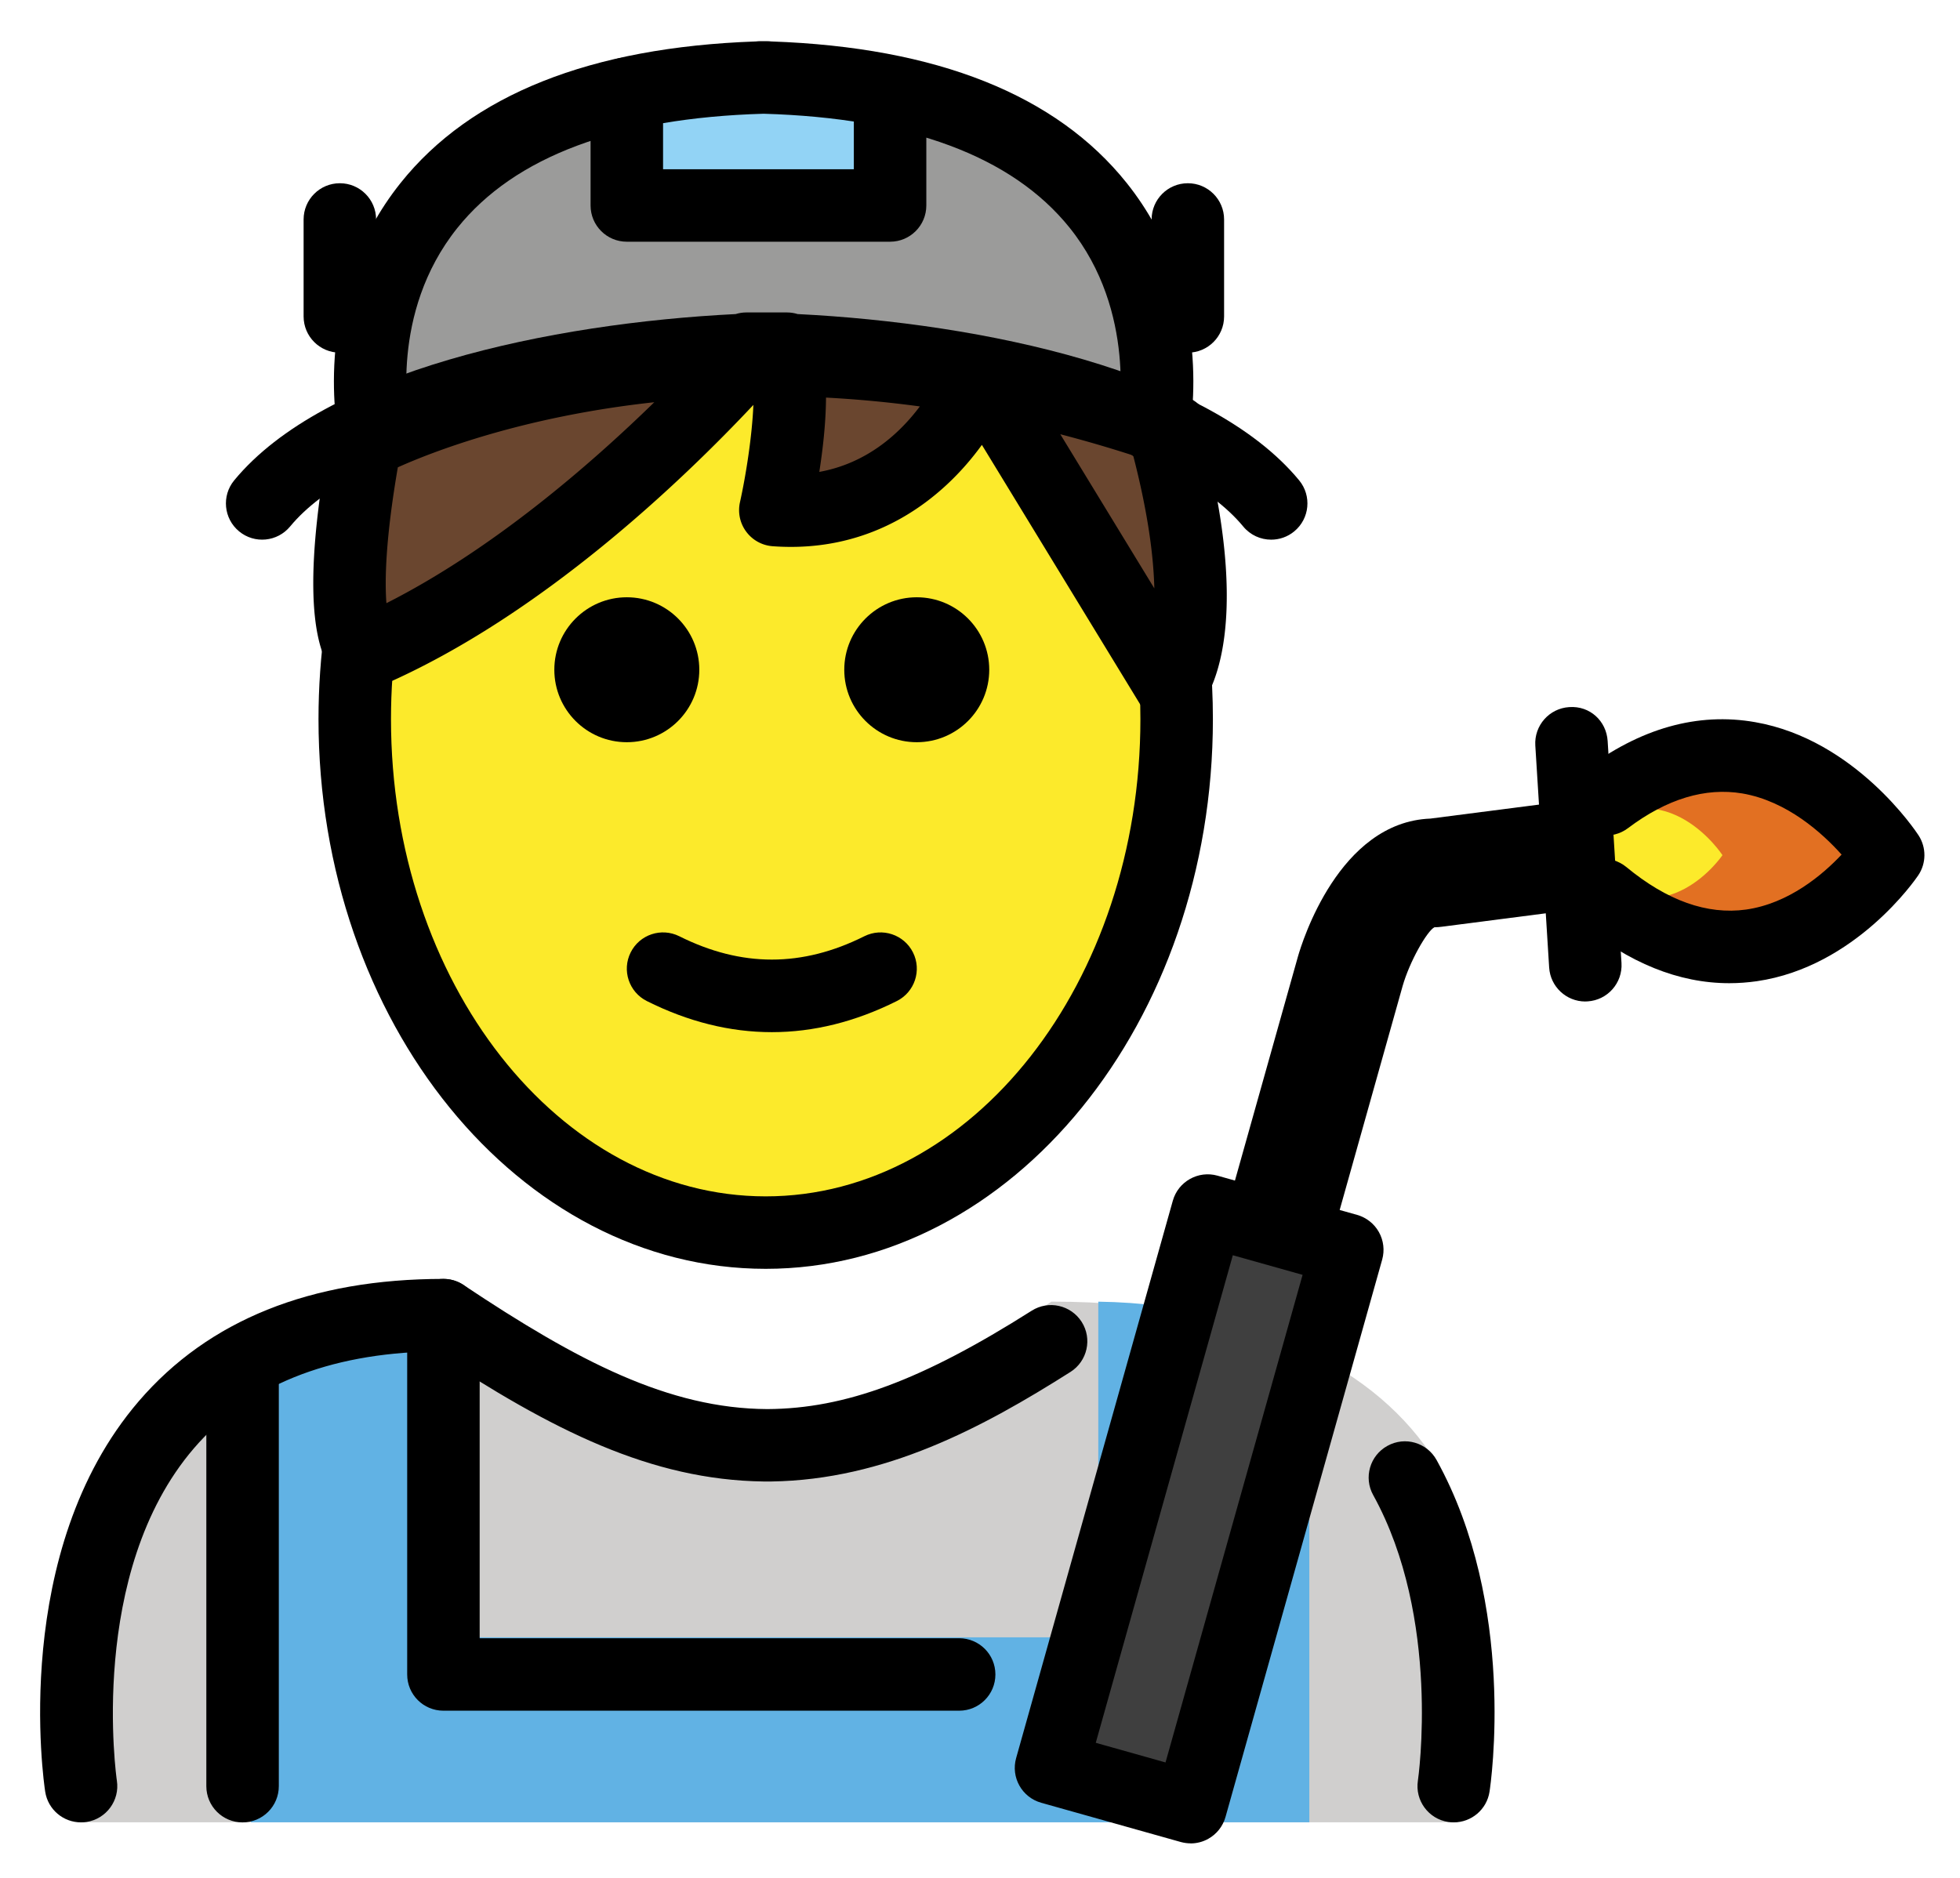 <svg xmlns="http://www.w3.org/2000/svg" role="img" viewBox="14.59 8.59 54.08 51.83"><title>1F468-200D-1F3ED.svg</title><path fill="#9B9B9A" d="M35.574 10.726c.029.001.056.003.085.004.029-.001.055-.003.085-.004h-.169zm.085.004c-12.614.354-10.76 9.619-10.76 9.619 6.483-3.498 18.029-2.545 21.52 0 0 0 1.855-9.265-10.76-9.619z"/><path fill="#D0CFCE" d="M16.825 58.883s-2-13.67 10-13.67c3.192 2.128 5.926 3.598 9 3.592H35.7c3.074.006 4.708-2.164 7.9-4.292 5.715 0 9.042 1.936 10.584 4.387 2.016 4.236.604 9.983.604 9.983"/><path fill="#E27022" d="M58.827 33.29c4.577 3.776 7.859-1.101 7.859-1.101s-3.238-4.972-7.781-1.54"/><path fill="#92D3F5" d="M31.885 11.175v3.087h7.264v-3.087"/><path fill="none" d="M57.95 29.104l.382 6.126"/><path fill="#61B2E4" d="M50.717 46.066v12.817H21.514V45.811l-.003-.006c1.394-.797 3.203-1.292 5.545-1.292v9.265h17.838v-9.209l.001-.055c2.393.035 4.491.596 5.876 1.467"/><path fill="#3F3F3F" d="M43.592 57.382l4.324-15.382 3.851 1.082-4.324 15.382z"/><path fill="#FCEA2B" d="M58.414 32.71c2.156 1.779 3.702-.519 3.702-.519s-1.525-2.342-3.665-.726"/><g><path fill="#6A462F" d="M46.722 20.525c1.508 5.499.175 6.973.175 6.973l-5.26-8.624s-1.478 4.106-5.654 3.793c0 0 .647-2.893.293-4.168l-1.046-.055c-1.402 1.562-5.764 6.128-10.604 8.188l-.007-.001.029.004s-.945-.611.024-5.826c0 0 9.123-4.933 22.314-.323"/></g><g><path fill="#FCEA2B" d="M41.773 19.097c-.072-.013-.141-.023-.213-.036-.349.797-1.938 3.878-5.577 3.606 0 0 .636-2.848.3-4.138-.39-.006-.763-0-1.137.008-1.478 1.637-5.759 6.063-10.508 8.09.006.005.01.008.01.008l-.021-.003c-0.0 0-.001 0-.001 0l-.007-.001.008.001c.004-.002.007-.004.011-.005-.036-.031-.172-.176-.277-.612-.113.802-.183 1.623-.183 2.466 0 7.828 5.076 14.173 11.338 14.173 6.262 0 11.338-6.346 11.338-14.173 0-.38-.022-.752-.045-1.125l-5.037-8.259z"/></g><g><path d="M41.885 27.074c0 1.105-.896 2-2 2s-2-.895-2-2c0-1.103.896-2 2-2s2 .896 2 2m-8 0c0 1.105-.896 2-2 2s-2-.895-2-2c0-1.103.896-2 2-2s2 .896 2 2m2 10.002c-1.152 0-2.304-.286-3.447-.858-.494-.247-.694-.848-.447-1.342.247-.494.846-.694 1.342-.447 1.718.859 3.388.859 5.106 0 .495-.247 1.095-.046 1.342.447.247.494.047 1.095-.447 1.342-1.144.572-2.295.858-3.447.858zm3.264-21.815h-7.264c-.553 0-1-.448-1-1v-3.087c0-.552.447-1 1-1 .553 0 1 .448 1 1v2.087h5.264v-2.087c0-.552.447-1 1-1 .553 0 1 .448 1 1v3.087c0 .552-.447 1-1 1zm8.216 3.062c-.553 0-1-.448-1-1v-2.676c0-.552.447-1 1-1 .553 0 1 .448 1 1v2.676c0 .552-.447 1-1 1zm-23.398 0c-.553 0-1-.448-1-1v-2.676c0-.552.447-1 1-1s1 .448 1 1v2.676c0 .552-.447 1-1 1z"/><path d="M35.717 43.608c-6.804 0-12.339-6.807-12.339-15.173 0-.876.062-1.754.182-2.606l1.98.28c-.107.76-.162 1.542-.162 2.326 0 7.264 4.638 13.173 10.339 13.173s10.339-5.909 10.339-13.173c0-1.072-.102-2.139-.303-3.17l1.963-.383c.226 1.157.34 2.353.34 3.553 0 8.367-5.535 15.173-12.339 15.173z"/><path d="M46.897 28.498a1.015 1.015 0 0 1-.094-.004c-.314-.029-.596-.206-.76-.475l-4.361-7.151c-1.077 1.49-2.982 3.001-5.773 2.797a.998.998 0 0 1-.729-.401c-.174-.233-.236-.53-.173-.814.165-.742.336-1.834.37-2.685-1.94 2.068-5.84 5.815-10.203 7.722-.189.117-.419.17-.65.142-.036-.004-.071-.009-.107-.017-.272-.059-.496-.223-.636-.442-.697-.92-.729-3.115-.092-6.543.056-.297.242-.553.508-.697.251-.136 4.233-2.231 10.661-2.413.135-.054.287-.08.425-.071l1.046.055c.035.002.069.005.103.011 1.488.032 3.088.17 4.787.454.099-.045.205-.075.317-.087.305-.031.606.082.816.295 1.579.318 3.237.764 4.964 1.367.521.182.796.752.614 1.274-.018.049-.038.097-.062.141 1.282 5.193.043 6.912-.229 7.213-.191.21-.461.329-.742.329zm-21.33-7.01c-.337 1.957-.364 3.103-.315 3.749 2.916-1.476 5.608-3.807 7.391-5.546-3.638.395-6.133 1.373-7.075 1.796zm18.278-.915l2.595 4.255c-.021-.868-.168-2.063-.584-3.668-.682-.221-1.353-.415-2.011-.586zm-6.464-1.009c-.003.694-.089 1.436-.185 2.05 1.326-.24 2.221-1.069 2.774-1.807-.895-.122-1.76-.2-2.59-.244z"/><path d="M49.664 23.484c-.289 0-.574-.124-.772-.364-1.772-2.148-7.129-3.724-13.149-3.895-6.019.171-11.376 1.747-13.148 3.895-.351.425-.981.488-1.408.135-.426-.352-.486-.982-.135-1.408 2.495-3.024 8.718-4.333 13.836-4.589.094-.029.193-.045.297-.045h1.117c.103 0 .203.016.297.045 5.118.256 11.342 1.565 13.837 4.589.351.426.291 1.056-.135 1.408-.186.154-.412.229-.636.229zm1.619 19.462l-2.889-.812 2.009-7.146c.111-.389 1.131-3.709 3.653-3.806l3.893-.502.385 2.975-3.973.513c-.064.009-.128.013-.192.013h-.001c-.202.103-.684.943-.878 1.625l-2.007 7.142z"/><path d="M58.331 36.23c-.523 0-.964-.408-.997-.938l-.382-6.127c-.034-.551.385-1.026.936-1.06.572-.041 1.025.385 1.06.935l.382 6.127c.034.552-.385 1.026-.936 1.06-.021.001-.043.002-.063.002zM46.419 21.349c-.065 0-.131-.006-.197-.019-.54-.108-.891-.633-.785-1.173.006-.029.541-2.954-1.34-5.289-1.585-1.967-4.424-3.022-8.438-3.139-4.028.117-6.872 1.179-8.454 3.158-1.882 2.355-1.331 5.237-1.325 5.266.108.541-.242 1.069-.784 1.177-.539.107-1.067-.242-1.177-.784-.031-.155-.733-3.833 1.725-6.908 1.942-2.431 5.238-3.744 9.8-3.904.043-.005.087-.008.131-.008h.169c.044 0 .088.003.131.008 4.562.16 7.858 1.473 9.801 3.904 2.457 3.075 1.756 6.752 1.725 6.907-.096.475-.513.803-.98.803z"/><path d="M62.305 35.725c-1.394 0-2.773-.558-4.114-1.663-.426-.351-.486-.981-.135-1.408.351-.425.98-.486 1.408-.135 1.124.929 2.231 1.322 3.301 1.174 1.182-.167 2.116-.963 2.638-1.517-.531-.594-1.505-1.476-2.739-1.688-1.02-.17-2.081.148-3.155.958-.442.334-1.068.245-1.4-.195-.333-.441-.245-1.067.195-1.4 1.538-1.162 3.127-1.61 4.716-1.33 2.758.482 4.436 3.016 4.506 3.123.219.337.216.771-.008 1.104-.069.103-1.728 2.525-4.452 2.922-.254.036-.507.055-.76.055zm-7.603 23.16c-.051 0-.102-.003-.152-.011-.546-.083-.921-.594-.838-1.139.007-.045.648-4.479-1.233-7.883-.268-.482-.092-1.092.392-1.358.485-.27 1.092-.091 1.358.392 2.218 4.011 1.492 8.944 1.46 9.152-.076.494-.502.847-.986.847zm-33.419.001c-.553 0-1-.447-1-1V46.184c0-.553.447-1 1-1s1 .447 1 1v11.702c0 .553-.447 1-1 1zm19.773-3.083H26.825c-.553 0-1-.447-1-1v-9.917c0-.553.447-1 1-1s1 .447 1 1v8.917h13.23c.553 0 1 .447 1 1 0 .553-.447 1-1 1z"/><path d="M16.823 58.885c-.484 0-.91-.353-.986-.847-.041-.27-.973-6.633 2.581-10.775 1.923-2.241 4.751-3.377 8.407-3.377.197 0 .391.059.555.168 3.153 2.103 5.66 3.411 8.383 3.425 2.154-.011 4.273-.801 7.293-2.715.468-.297 1.084-.156 1.38.309.296.466.157 1.084-.309 1.38-2.438 1.546-5.125 2.978-8.253 3.024-.021.002-.044 0-.066.001h-.07c-.013 0-.025-.001-.038 0-.015 0-.029 0-.044-.001-3.1-.043-5.816-1.403-9.126-3.589-2.897.057-5.11.954-6.586 2.669-2.956 3.437-2.138 9.12-2.129 9.178.083.545-.292 1.055-.838 1.139-.051.008-.102.011-.152.011zm30.618.579c-.091 0-.182-.013-.271-.037l-3.851-1.083c-.532-.149-.842-.702-.692-1.233l4.323-15.382c.149-.532.704-.841 1.233-.692l3.851 1.082c.255.072.472.242.602.474s.162.505.091.76l-4.323 15.383c-.072.256-.242.472-.474.602-.15.085-.319.128-.489.128zm-2.617-2.775l1.925.542 3.782-13.457-1.925-.541-3.782 13.456z"/></g></svg>